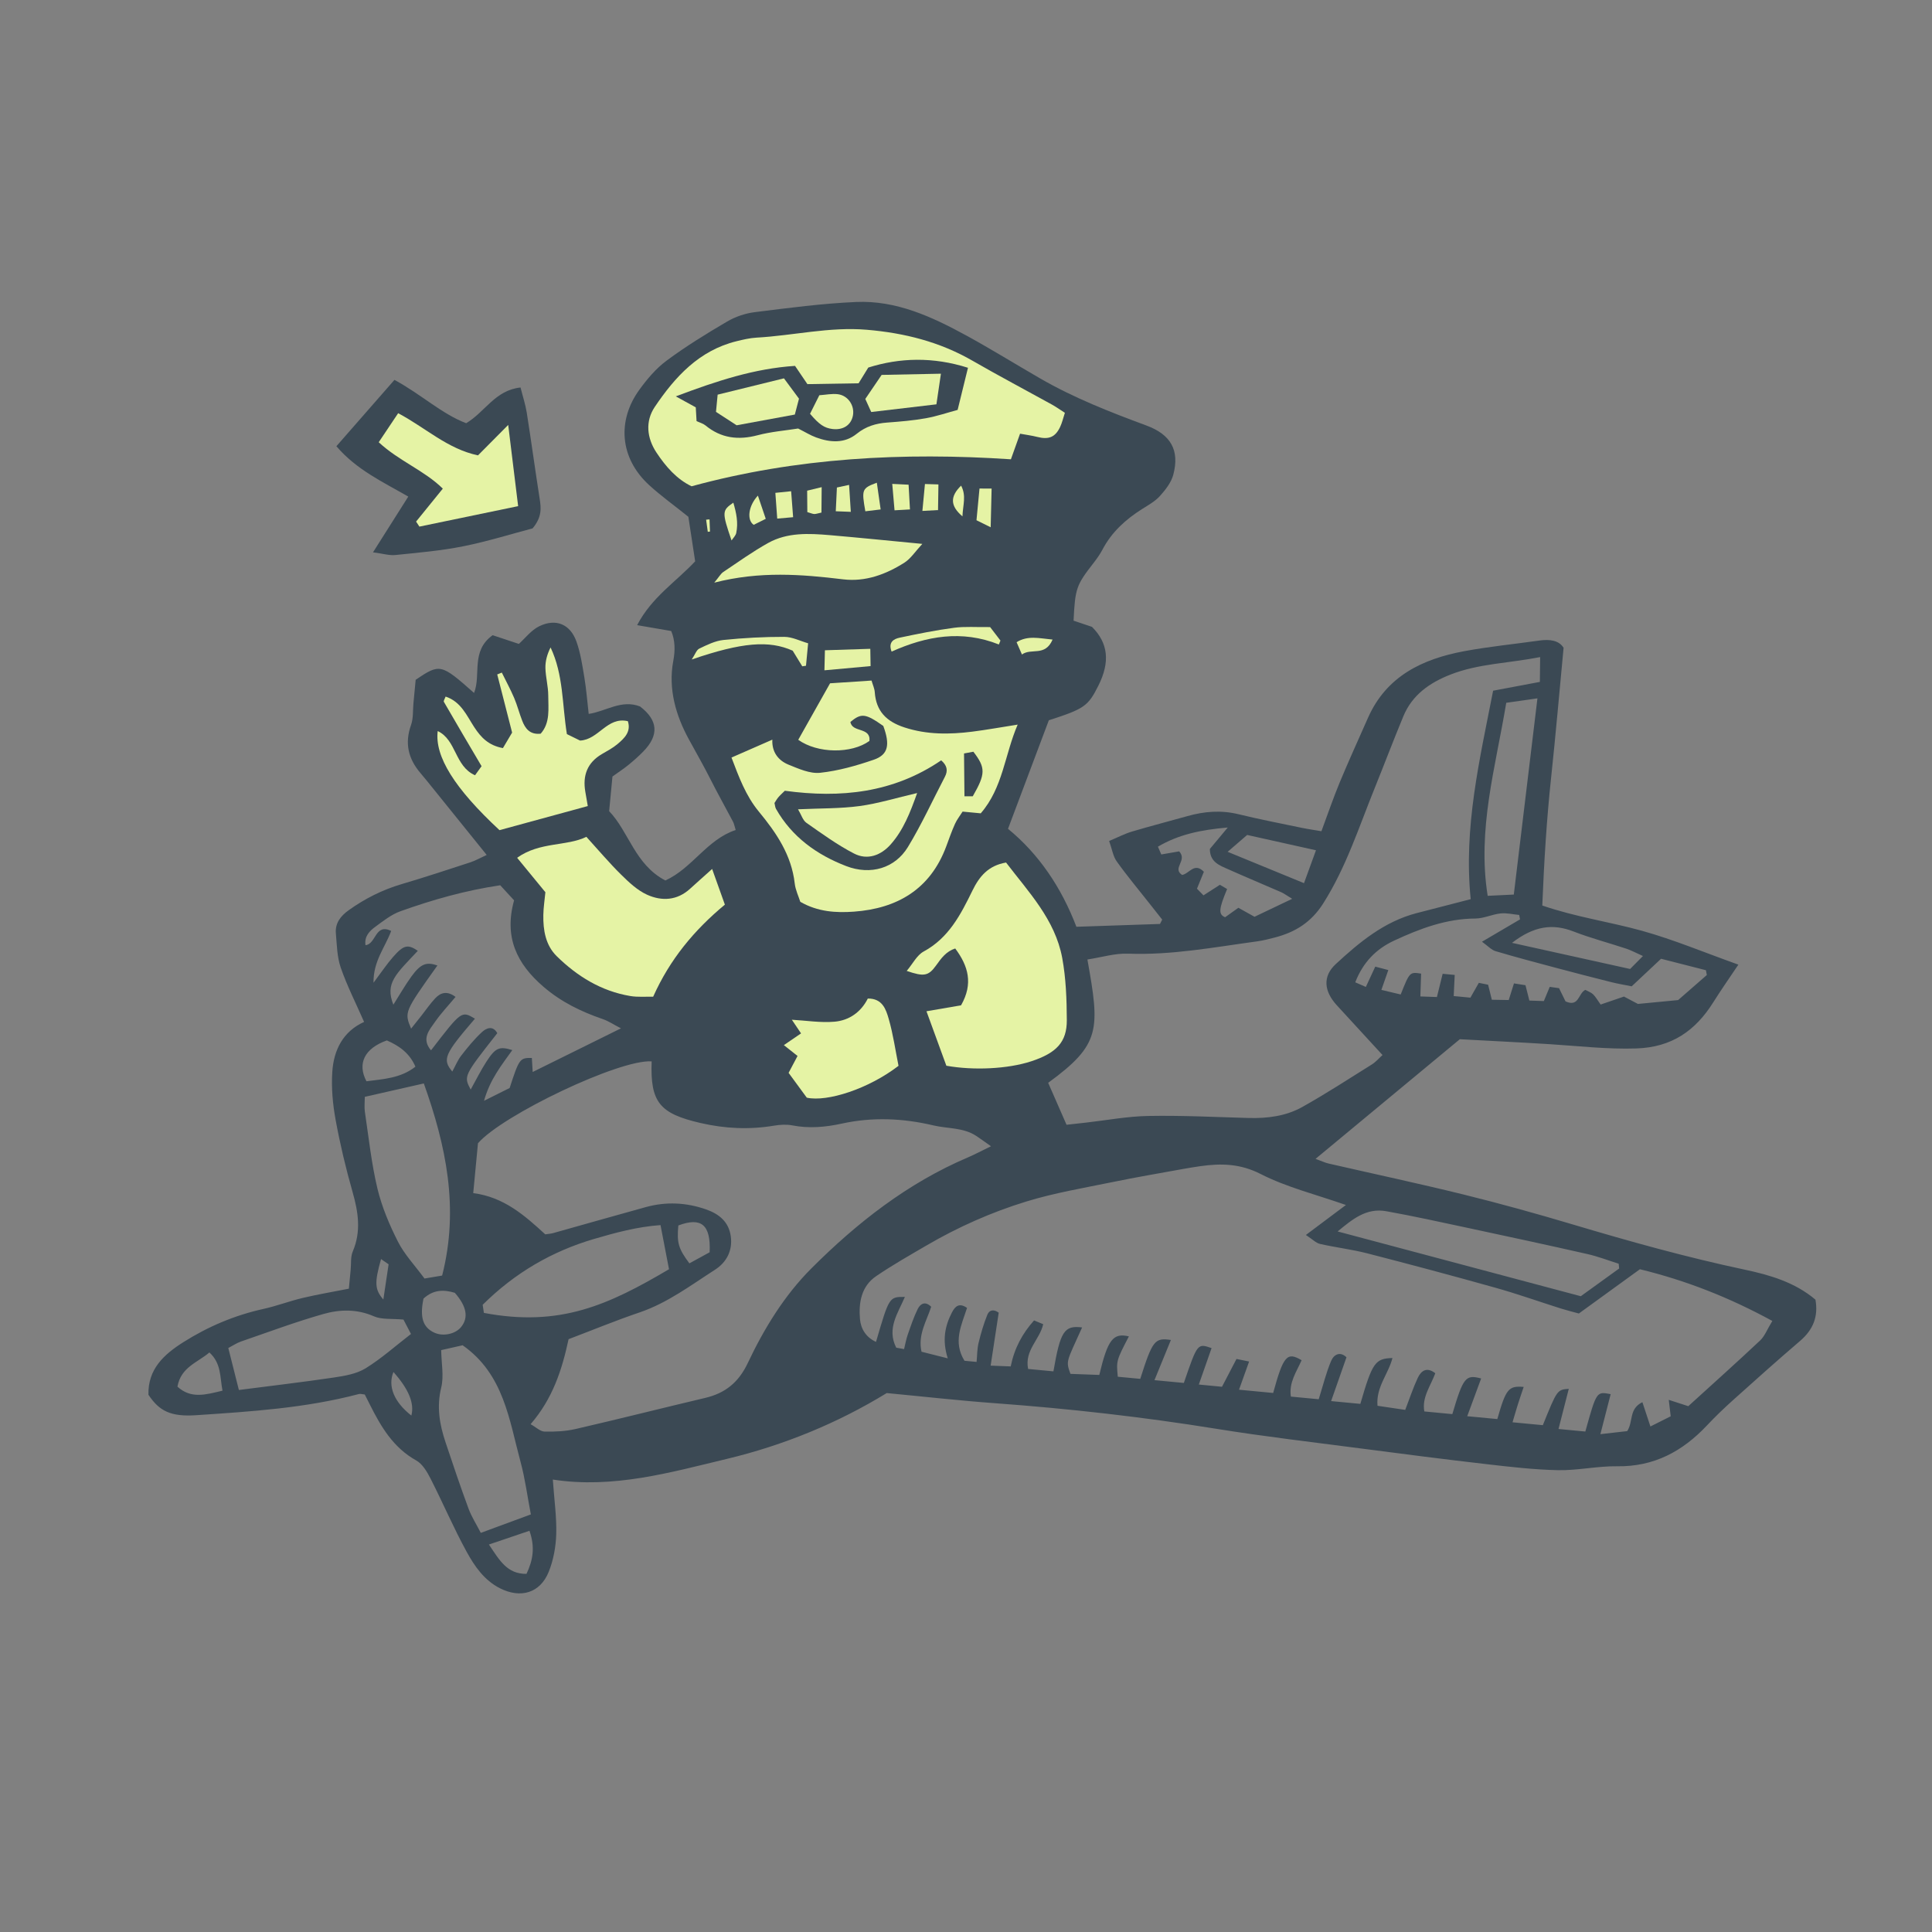 <svg version="1.1" id="svg" xmlns="http://www.w3.org/2000/svg" xmlns:xlink="http://www.w3.org/1999/xlink" x="0px" y="0px"
	 width="200px" height="200px" viewBox="0 0 200 200" enable-background="new 0 0 200 200" xml:space="preserve">
<rect x="0" y="0" width="200" height="200" fill="#808080" stroke="none"/>
<path class="stroke" fill="#3b4954"  fill-rule="evenodd" clip-rule="evenodd" d="M37.691,105.788c-0.867-1.976-1.771-3.751-2.416-5.615
	c-0.384-1.108-0.4-2.354-0.505-3.545c-0.093-1.061,0.491-1.806,1.323-2.4c1.679-1.202,3.487-2.114,5.477-2.702
	c2.39-0.705,4.76-1.487,7.129-2.261c0.523-0.172,1.013-0.456,1.684-0.762c-1.92-2.382-3.714-4.606-5.511-6.83
	c-0.442-0.548-0.88-1.1-1.337-1.634c-1.268-1.482-1.664-3.095-0.983-4.992c0.246-0.693,0.176-1.501,0.248-2.257
	c0.086-0.869,0.166-1.738,0.23-2.421c2.513-1.696,2.618-1.671,6.044,1.365c0.754-1.893-0.373-4.329,1.923-5.979
	c0.849,0.283,1.821,0.605,2.714,0.902c0.639-0.57,1.271-1.421,2.119-1.833c1.728-0.834,3.205-0.205,3.844,1.594
	c0.424,1.189,0.611,2.471,0.821,3.727c0.198,1.19,0.289,2.399,0.446,3.758c1.795-0.259,3.367-1.519,5.314-0.772
	c1.855,1.415,2.008,2.963,0.326,4.675c-0.486,0.496-1.01,0.959-1.551,1.398c-0.494,0.401-1.031,0.749-1.629,1.179
	c-0.106,1.104-0.215,2.237-0.343,3.587c2.044,2.129,2.67,5.537,5.819,7.176c2.798-1.273,4.307-4.245,7.281-5.223
	c-0.125-0.398-0.164-0.646-0.273-0.854c-0.771-1.467-1.588-2.911-2.333-4.39c-0.708-1.406-1.493-2.775-2.241-4.143
	c-1.333-2.438-2.162-5.21-1.613-8.12c0.206-1.092,0.195-2.126-0.215-3.094c-1.162-0.2-2.196-0.378-3.527-0.607
	c1.518-2.905,4.006-4.47,6.007-6.607c-0.239-1.579-0.489-3.207-0.703-4.61c-1.469-1.179-2.819-2.15-4.041-3.263
	c-3.118-2.845-3.303-6.73-1.061-9.849c0.812-1.126,1.747-2.239,2.852-3.056c1.993-1.479,4.122-2.791,6.267-4.047
	c0.855-0.503,1.884-0.85,2.871-0.971c3.479-0.434,6.966-0.897,10.465-1.051c4.16-0.186,7.858,1.526,11.417,3.469
	c2.577,1.409,5.077,2.96,7.623,4.431c3.498,2.023,7.241,3.489,11.021,4.887c2.537,0.938,3.452,2.567,2.787,5.088
	c-0.213,0.806-0.805,1.565-1.381,2.205c-0.5,0.557-1.206,0.944-1.854,1.355c-1.703,1.076-3.15,2.389-4.101,4.202
	c-0.267,0.506-0.608,0.981-0.962,1.433c-1.737,2.235-1.868,2.587-2.027,5.919c0.612,0.206,1.258,0.424,1.905,0.642
	c1.683,1.676,1.894,3.635,0.658,6.095c-1.065,2.122-1.459,2.393-5.124,3.574c-1.396,3.717-2.762,7.349-4.226,11.237
	c3.168,2.594,5.52,6.047,7.079,10.141c2.961-0.101,5.807-0.196,8.654-0.292c0.076-0.15,0.151-0.3,0.228-0.45
	c-0.436-0.553-0.874-1.105-1.308-1.658c-1.143-1.451-2.33-2.867-3.4-4.368c-0.385-0.54-0.485-1.279-0.784-2.113
	c0.881-0.369,1.606-0.75,2.376-0.979c1.896-0.566,3.818-1.056,5.724-1.595c1.751-0.494,3.491-0.635,5.294-0.195
	c2.176,0.53,4.375,0.955,6.568,1.412c0.619,0.129,1.246,0.216,2.013,0.347c0.648-1.745,1.219-3.426,1.897-5.06
	c0.93-2.24,1.94-4.448,2.918-6.667c1.912-4.329,5.636-6.103,9.959-6.909c2.569-0.48,5.181-0.732,7.771-1.101
	c1.08-0.155,2.037-0.032,2.523,0.748c-0.439,4.625-0.816,9.006-1.284,13.378c-0.469,4.381-0.737,8.771-0.92,13.301
	c3.484,1.201,6.97,1.684,10.328,2.619c3.28,0.913,6.446,2.244,9.97,3.502c-0.93,1.39-1.796,2.622-2.597,3.897
	c-1.854,2.952-4.302,4.663-7.976,4.779c-3.018,0.097-5.971-0.254-8.952-0.442c-3.118-0.195-6.24-0.346-9.31-0.513
	c-5.018,4.158-9.857,8.172-14.937,12.385c0.667,0.242,0.995,0.403,1.341,0.482c4.672,1.072,9.365,2.071,14.021,3.219
	c3.777,0.933,7.533,1.975,11.263,3.088c5.88,1.756,11.782,3.402,17.789,4.677c2.63,0.559,5.2,1.305,7.336,3.109
	c0.313,1.757-0.245,3.117-1.581,4.264c-2.331,1.995-4.62,4.04-6.901,6.091c-0.95,0.852-1.876,1.736-2.75,2.667
	c-2.526,2.683-5.483,4.282-9.292,4.226c-2.035-0.031-4.078,0.443-6.114,0.404c-2.487-0.049-4.976-0.343-7.454-0.628
	c-4.256-0.489-8.507-1.036-12.758-1.593c-5.072-0.663-10.158-1.252-15.209-2.068c-7.582-1.223-15.197-2.08-22.852-2.641
	c-3.7-0.269-7.389-0.688-11.23-1.052c-5.044,3.093-10.656,5.403-16.553,6.816c-5.867,1.405-11.744,3.103-18.012,2.138
	c0.148,2.125,0.404,3.892,0.354,5.652c-0.041,1.309-0.289,2.682-0.777,3.894c-0.887,2.21-2.916,2.795-5.066,1.699
	c-1.621-0.829-2.615-2.277-3.435-3.774c-1.349-2.46-2.452-5.056-3.729-7.56c-0.361-0.708-0.837-1.525-1.484-1.887
	c-2.389-1.329-3.658-3.502-4.813-5.807c-0.169-0.338-0.341-0.673-0.517-1.021c-0.244-0.023-0.443-0.094-0.609-0.051
	c-5.52,1.459-11.185,1.814-16.84,2.192c-2.635,0.176-3.819-0.42-4.946-2.118c-0.064-2.665,1.618-4.182,3.631-5.452
	c2.563-1.616,5.312-2.779,8.284-3.434c1.368-0.302,2.689-0.811,4.053-1.133c1.536-0.365,3.098-0.628,4.78-0.96
	c0.056-0.586,0.118-1.274,0.186-1.959c0.062-0.637-0.02-1.334,0.219-1.896c0.882-2.074,0.572-4.072-0.02-6.151
	c-0.7-2.456-1.296-4.954-1.756-7.469c-0.298-1.621-0.452-3.314-0.345-4.954C34.541,108.71,35.505,106.777,37.691,105.788z
	 M112.018,137.416c-1.62,3.611-1.703,3.427-1.205,4.807c0.955,0.036,1.994,0.074,2.986,0.11c0.879-3.683,1.432-4.373,3.063-3.991
	c-1.304,2.512-1.304,2.512-1.149,4.177c0.771,0.073,1.561,0.146,2.326,0.22c1.264-3.968,1.501-4.277,3.171-4.025
	c-0.548,1.337-1.087,2.657-1.7,4.159c1.199,0.115,2.125,0.203,3.041,0.289c1.413-4.115,1.413-4.115,2.871-3.605
	c-0.43,1.226-0.858,2.45-1.321,3.771c0.996,0.095,1.724,0.165,2.4,0.229c0.529-1.017,0.995-1.911,1.5-2.878
	c0.505,0.102,0.899,0.183,1.306,0.266c-0.355,0.997-0.669,1.867-1.044,2.918c1.356,0.129,2.456,0.232,3.534,0.336
	c1.056-3.846,1.438-4.293,2.945-3.387c-0.514,1.174-1.332,2.296-1.111,3.763c1.1,0.104,2.13,0.202,2.882,0.274
	c0.46-1.462,0.771-2.76,1.286-3.97c0.29-0.683,0.946-1.005,1.588-0.372c-0.533,1.52-1.028,2.931-1.59,4.533
	c1.228,0.118,2.138,0.203,3.025,0.288c1.241-4.269,1.537-4.7,3.324-4.745c-0.417,1.648-1.719,3.007-1.547,4.942
	c0.963,0.144,1.887,0.28,2.869,0.426c0.459-1.194,0.816-2.279,1.296-3.307c0.356-0.761,0.942-1.172,1.818-0.485
	c-0.491,1.324-1.403,2.491-1.136,3.953c1.047,0.102,1.984,0.189,2.898,0.276c1.132-3.81,1.374-4.119,2.983-3.689
	c-0.452,1.227-0.904,2.45-1.44,3.906c1.227,0.117,2.183,0.208,3.115,0.296c0.887-3.114,1.159-3.467,2.729-3.327
	c-0.209,0.622-0.409,1.201-0.594,1.784c-0.185,0.586-0.353,1.176-0.561,1.876c1.19,0.114,2.181,0.209,3.137,0.299
	c1.483-3.67,1.483-3.67,2.687-3.762c-0.348,1.358-0.682,2.659-1.064,4.157c1.131,0.107,1.969,0.188,2.777,0.264
	c1.172-4.222,1.169-4.137,2.623-3.871c-0.333,1.297-0.665,2.587-1.064,4.142c1.202-0.137,2.059-0.233,2.776-0.315
	c0.652-1.007,0.147-2.295,1.572-2.996c0.272,0.824,0.521,1.577,0.83,2.516c0.744-0.373,1.451-0.729,2.101-1.055
	c-0.071-0.6-0.119-1.008-0.201-1.702c0.786,0.255,1.336,0.433,2.022,0.655c2.448-2.229,4.974-4.486,7.44-6.806
	c0.469-0.441,0.714-1.124,1.26-2.017c-4.479-2.444-8.938-4.189-13.709-5.353c-2.139,1.551-4.201,3.046-6.32,4.583
	c-0.646-0.179-1.26-0.328-1.859-0.516c-2.252-0.713-4.48-1.507-6.75-2.144c-4.424-1.241-8.86-2.427-13.309-3.571
	c-1.604-0.411-3.264-0.604-4.881-0.973c-0.418-0.096-0.771-0.477-1.459-0.926c1.563-1.171,2.839-2.125,4.143-3.103
	c-3.104-1.091-6.125-1.83-8.82-3.205c-2.122-1.086-4.106-1.12-6.27-0.811c-0.57,0.083-1.139,0.172-1.707,0.276
	c-2.449,0.447-4.907,0.86-7.345,1.364c-2.998,0.616-6.036,1.122-8.952,2.018c-3.599,1.106-7.055,2.638-10.321,4.546
	c-1.757,1.026-3.532,2.034-5.214,3.178c-1.541,1.049-1.821,2.746-1.675,4.446c0.087,0.984,0.603,1.88,1.661,2.358
	c1.363-4.667,1.363-4.667,2.988-4.654c-0.712,1.679-1.9,3.271-0.897,5.254c0.218,0.039,0.458,0.083,0.813,0.147
	c0.129-0.52,0.213-1.014,0.375-1.479c0.316-0.903,0.617-1.819,1.037-2.671c0.279-0.562,0.785-0.843,1.396-0.231
	c-0.484,1.496-1.398,2.897-1.001,4.653c0.848,0.216,1.668,0.422,2.717,0.687c-0.603-1.898-0.288-3.37,0.445-4.779
	c0.337-0.644,0.767-0.993,1.548-0.443c-0.566,1.775-1.482,3.513-0.262,5.472c0.313,0.03,0.718,0.068,1.252,0.119
	c0.068-0.72,0.056-1.36,0.203-1.958c0.239-0.984,0.523-1.968,0.902-2.904c0.242-0.601,0.745-0.566,1.185-0.235
	c-0.276,1.822-0.541,3.554-0.835,5.482c0.897,0.034,1.489,0.058,2.076,0.08c0.396-1.923,1.21-3.403,2.419-4.761
	c0.339,0.14,0.61,0.252,0.946,0.391c-0.359,1.608-1.953,2.697-1.562,4.634c0.857,0.082,1.746,0.166,2.62,0.248
	C109.764,137.813,110.17,137.179,112.018,137.416z M54.928,147.432c0.565,0.314,0.999,0.755,1.444,0.766
	c1.071,0.024,2.18-0.029,3.224-0.27c4.479-1.031,8.938-2.16,13.414-3.219c2.067-0.486,3.455-1.611,4.391-3.59
	c1.699-3.593,3.791-7.017,6.604-9.827c4.723-4.72,9.952-8.817,16.173-11.469c0.724-0.31,1.419-0.684,2.409-1.163
	c-0.731-0.514-1.125-0.807-1.534-1.074c-1.345-0.881-2.945-0.734-4.423-1.083c-3.151-0.744-6.308-0.884-9.484-0.189
	c-1.693,0.371-3.389,0.523-5.119,0.187c-0.609-0.118-1.278-0.077-1.897,0.027c-2.556,0.429-5.065,0.312-7.596-0.27
	c-4.254-0.978-5.232-2.152-5.075-6.384c-3.308-0.24-15.421,5.538-17.98,8.475c-0.173,1.819-0.328,3.44-0.491,5.163
	c3.183,0.406,5.341,2.328,7.456,4.268c0.318-0.048,0.573-0.062,0.816-0.129c3.198-0.896,6.394-1.81,9.594-2.692
	c2.094-0.578,4.177-0.479,6.224,0.233c1.345,0.469,2.365,1.278,2.572,2.791c0.205,1.494-0.452,2.701-1.631,3.458
	c-2.518,1.615-4.92,3.438-7.812,4.421c-2.471,0.838-4.888,1.837-7.348,2.77C58.176,141.81,57.225,144.771,54.928,147.432z
	 M112.568,99.327c1.297,7.259,1.396,8.785-4.062,12.766c0.62,1.414,1.247,2.853,1.901,4.342c0.733-0.08,1.365-0.148,1.995-0.22
	c2.159-0.244,4.314-0.654,6.476-0.691c3.45-0.063,6.905,0.111,10.357,0.209c1.954,0.056,3.877-0.187,5.577-1.137
	c2.453-1.375,4.814-2.909,7.197-4.401c0.416-0.258,0.745-0.651,1.109-0.979c-1.639-1.781-3.193-3.468-4.74-5.16
	c-1.313-1.438-1.485-2.974-0.104-4.251c2.44-2.258,5.014-4.4,8.354-5.273c1.84-0.483,3.683-0.952,5.619-1.451
	c-0.755-7.409,0.925-14.428,2.32-21.579c1.706-0.321,3.243-0.61,4.839-0.912c0.012-0.881,0.02-1.605,0.03-2.569
	c-3.286,0.645-6.376,0.672-9.272,1.806c-2.154,0.841-3.97,2.1-4.889,4.32c-1.027,2.478-1.977,4.986-2.982,7.474
	c-1.628,4.022-2.945,8.164-5.308,11.892c-1.246,1.967-2.89,2.978-4.989,3.531c-0.618,0.163-1.243,0.322-1.875,0.408
	c-4.431,0.602-8.83,1.442-13.343,1.271C115.425,98.671,114.051,99.1,112.568,99.327z M64.283,106.454
	c-0.785-0.406-1.303-0.758-1.871-0.953c-2.247-0.771-4.318-1.773-6.158-3.358c-2.769-2.382-4.092-5.143-3.036-8.939
	c-0.444-0.485-0.946-1.032-1.434-1.562c-3.642,0.54-7.018,1.506-10.327,2.688c-0.94,0.336-1.778,1.005-2.602,1.607
	c-0.607,0.443-1.155,1.002-1.019,1.91c1.114-0.121,0.976-2.294,2.659-1.48c-0.621,1.702-1.858,3.104-1.829,5.365
	c0.819-1.092,1.369-1.919,2.019-2.661c1.101-1.264,1.542-1.343,2.566-0.643c-2.245,2.403-3.424,3.33-2.531,5.579
	c0.64-1.009,1.203-2.003,1.87-2.923c0.964-1.323,1.554-1.532,2.692-1.139c-3.436,4.824-3.436,4.824-2.725,6.541
	c0.409-0.514,0.746-0.937,1.079-1.359c0.474-0.604,0.908-1.242,1.432-1.798c0.573-0.607,1.251-0.765,2.089-0.128
	c-0.748,0.898-1.487,1.672-2.091,2.539c-0.604,0.869-1.485,1.779-0.447,2.99c3.157-4.103,3.157-4.103,4.546-3.276
	c-3.164,3.683-3.4,4.206-2.343,5.473c0.317-0.581,0.552-1.172,0.927-1.655c0.661-0.852,1.351-1.701,2.142-2.429
	c0.438-0.405,1.12-0.728,1.59,0.11c-3.491,4.441-3.491,4.441-2.757,5.84c0.575-1.032,1.046-1.985,1.618-2.873
	c0.954-1.476,1.347-1.625,2.692-1.215c-1.085,1.533-2.293,2.992-2.929,5.25c1.171-0.585,1.992-0.995,2.653-1.325
	c0.992-3.047,1.057-3.13,2.299-3.109c0.027,0.46,0.053,0.919,0.086,1.452C58.191,109.468,61.085,108.036,64.283,106.454z
	 M176.69,100.934c-0.03-0.165-0.061-0.332-0.093-0.498c-1.635-0.418-3.27-0.834-4.645-1.185c-1.157,1.086-2.076,1.947-3.041,2.853
	c-0.756-0.154-1.439-0.264-2.111-0.433c-1.912-0.48-3.822-0.973-5.727-1.481c-2.093-0.557-4.187-1.111-6.262-1.729
	c-0.423-0.126-0.769-0.523-1.396-0.973c1.494-0.88,2.713-1.597,3.936-2.313c-0.029-0.152-0.057-0.307-0.084-0.458
	c-0.645-0.062-1.299-0.228-1.929-0.158c-0.879,0.094-1.738,0.522-2.605,0.527c-3.02,0.017-5.745,1.045-8.411,2.285
	c-1.854,0.861-3.218,2.232-4.026,4.318c0.405,0.177,0.752,0.326,1.096,0.478c0.354-0.761,0.642-1.382,0.975-2.101
	c0.49,0.13,0.871,0.229,1.351,0.354c-0.25,0.714-0.449,1.287-0.718,2.053c0.778,0.185,1.405,0.334,1.999,0.476
	c0.933-2.339,0.933-2.339,2.113-2.16c-0.023,0.726-0.048,1.463-0.077,2.362c0.657,0.023,1.185,0.044,1.714,0.062
	c0.219-0.887,0.396-1.611,0.593-2.406c0.459,0.043,0.805,0.077,1.249,0.118c-0.037,0.749-0.068,1.422-0.105,2.187
	c0.607,0.059,1.151,0.11,1.729,0.165c0.305-0.535,0.58-1.019,0.873-1.534c0.362,0.074,0.662,0.136,0.96,0.196
	c0.134,0.541,0.252,1.015,0.386,1.554c0.638,0.012,1.198,0.021,1.748,0.031c0.193-0.616,0.357-1.141,0.542-1.722
	c0.445,0.069,0.805,0.127,1.193,0.188c0.137,0.547,0.26,1.026,0.401,1.588c0.54,0.02,1.031,0.035,1.5,0.052
	c0.223-0.538,0.409-0.988,0.609-1.471c0.389,0.056,0.692,0.099,0.964,0.137c0.276,0.563,0.517,1.054,0.671,1.368
	c1.409,0.63,1.312-0.838,2.047-1.193c0.287,0.158,0.597,0.258,0.807,0.461c0.261,0.25,0.441,0.584,0.779,1.058
	c0.779-0.267,1.513-0.518,2.418-0.826c0.398,0.211,0.945,0.5,1.443,0.763c1.286-0.124,2.52-0.242,4.162-0.399
	C174.503,102.84,175.597,101.887,176.69,100.934z M45.77,132.046c1.789-7.001,0.387-13.484-1.896-19.888
	c-2.192,0.497-4.102,0.931-6.108,1.386c-0.002,0.558-0.067,1.064,0.006,1.552c0.396,2.649,0.677,5.332,1.297,7.932
	c0.456,1.902,1.24,3.762,2.129,5.514c0.669,1.318,1.735,2.438,2.746,3.81C44.342,132.284,45.022,132.171,45.77,132.046z
	 M54.954,156.771c-0.368-1.909-0.593-3.685-1.056-5.394c-1.19-4.393-1.737-9.123-6.008-12.115c-0.663,0.15-1.452,0.33-2.218,0.502
	c0.021,1.37,0.294,2.695,0.002,3.881c-0.487,1.982-0.171,3.803,0.44,5.637c0.768,2.305,1.543,4.604,2.385,6.88
	c0.318,0.864,0.83,1.655,1.273,2.521C51.551,158.026,53.103,157.453,54.954,156.771z M68.377,126.822
	c-2.389,0.169-4.667,0.784-6.894,1.438c-4.327,1.272-8.173,3.49-11.517,6.812c0.024,0.156,0.078,0.514,0.126,0.839
	c7.876,1.492,12.886-0.817,19.163-4.52C68.979,129.952,68.694,128.471,68.377,126.822z M167.615,131.315
	c-0.016-0.164-0.031-0.329-0.049-0.496c-1.077-0.337-2.141-0.752-3.243-1.001c-4.113-0.932-8.239-1.821-12.368-2.704
	c-2.811-0.601-5.619-1.22-8.449-1.729c-2.086-0.375-3.523,0.854-5.035,2.094c8.406,2.239,16.59,4.418,25.172,6.705
	C164.752,133.386,166.184,132.351,167.615,131.315z M24.729,143.891c3.312-0.428,6.592-0.81,9.854-1.294
	c1.117-0.167,2.33-0.376,3.262-0.948c1.64-1.013,3.097-2.32,4.699-3.556c-0.291-0.56-0.607-1.164-0.777-1.49
	c-1.209-0.116-2.243,0.019-3.063-0.341c-1.762-0.769-3.534-0.72-5.244-0.232c-2.872,0.817-5.679,1.865-8.506,2.84
	c-0.452,0.156-0.864,0.438-1.321,0.676C23.99,140.955,24.312,142.237,24.729,143.891z M156.708,92.605
	c0.815-6.767,1.614-13.385,2.447-20.311c-1.177,0.167-2.134,0.303-3.229,0.459c-1.106,6.687-3.02,13.085-1.922,19.982
	C154.997,92.69,155.791,92.65,156.708,92.605z M127.031,92.032c-0.875,2.097-0.912,2.625-0.207,2.921
	c0.429-0.307,0.875-0.626,1.372-0.98c0.532,0.298,1.011,0.564,1.671,0.932c1.133-0.54,2.359-1.124,3.901-1.86
	c-0.629-0.381-0.868-0.566-1.137-0.684c-1.811-0.79-3.635-1.55-5.44-2.354c-0.914-0.408-1.952-0.748-1.945-2.124
	c0.533-0.639,1.079-1.294,1.852-2.22c-2.758,0.24-5.062,0.709-7.23,1.985c0.166,0.384,0.262,0.602,0.348,0.806
	c0.73-0.127,1.399-0.241,1.85-0.321c0.895,0.959-0.768,1.734,0.305,2.442c0.746-0.123,1.261-1.346,2.254-0.329
	c-0.221,0.539-0.451,1.106-0.715,1.752c0.211,0.215,0.413,0.425,0.672,0.69c0.592-0.381,1.115-0.715,1.703-1.094
	C126.539,91.743,126.791,91.893,127.031,92.032z M156.523,97.604c4.269,0.945,8.154,1.804,12.226,2.704
	c0.343-0.346,0.769-0.775,1.328-1.341c-0.715-0.318-1.205-0.588-1.728-0.762c-1.812-0.602-3.67-1.084-5.447-1.774
	C160.736,95.587,158.803,95.847,156.523,97.604z M134.99,91.424c0.447-1.227,0.803-2.2,1.24-3.404
	c-2.462-0.548-4.685-1.043-7.124-1.586c-0.551,0.475-1.171,1.01-2.021,1.745C129.904,89.335,132.35,90.342,134.99,91.424z
	 M43.84,134.431c-0.402,1.945-0.062,2.972,1.109,3.521c0.9,0.425,2.184,0.159,2.781-0.574c0.793-0.975,0.588-2.137-0.646-3.546
	C45.959,133.488,44.867,133.484,43.84,134.431z M40.045,107.704c-2.318,0.824-3.079,2.4-2.11,4.228
	c1.747-0.229,3.546-0.309,5.068-1.51C42.424,109.059,41.377,108.283,40.045,107.704z M23.032,143.962
	c-0.275-1.455-0.116-2.818-1.354-3.956c-1.244,1.057-2.953,1.523-3.308,3.541C19.785,144.833,21.287,144.377,23.032,143.962z
	 M50.612,159.888c1.11,1.644,1.877,3.057,3.89,3.038c0.669-1.411,0.908-2.757,0.307-4.46
	C53.433,158.933,52.153,159.365,50.612,159.888z M73.462,129.635c0.133-2.88-0.884-3.66-3.24-2.775
	c-0.167,1.784,0.004,2.402,1.144,3.922C72.048,130.409,72.746,130.025,73.462,129.635z M42.584,146.539
	c0.332-1.266-0.272-2.731-1.854-4.51C40.12,143.496,40.796,145.139,42.584,146.539z M39.445,130.337
	c-0.685,2.444-0.663,3.146,0.238,4.188c0.199-1.329,0.371-2.479,0.546-3.645C39.973,130.702,39.77,130.562,39.445,130.337z"/>
<path class="stroke" fill="#3b4954"  fill-rule="evenodd" clip-rule="evenodd" d="M40.834,39.325c2.819,1.53,4.875,3.513,7.424,4.485
	c1.961-1.16,2.987-3.416,5.627-3.696c0.234,0.928,0.51,1.757,0.645,2.605c0.467,2.962,0.869,5.936,1.334,8.898
	c0.154,0.979,0.252,1.907-0.73,3.08c-2.154,0.566-4.646,1.347-7.191,1.857c-2.307,0.461-4.667,0.661-7.012,0.901
	c-0.623,0.066-1.275-0.142-2.318-0.278c1.326-2.098,2.43-3.842,3.652-5.771c-2.633-1.517-5.363-2.774-7.442-5.213
	C36.871,43.854,38.855,41.586,40.834,39.325z"/>
<path fill-rule="evenodd" clip-rule="evenodd" fill="#e5f3a5" class="fill" d="M110.236,42.734c-0.178,0.538-0.285,1.035-0.5,1.481
	c-0.504,1.056-1.183,1.312-2.355,1.016c-0.574-0.146-1.163-0.221-1.785-0.335c-0.354,0.987-0.631,1.759-0.947,2.65
	c-11.141-0.738-22.17-0.176-33.058,2.793c-1.548-0.74-2.676-2.047-3.633-3.488c-1.003-1.509-1.174-3.24-0.179-4.723
	c2.096-3.114,4.591-5.85,8.461-6.803c0.678-0.167,1.371-0.331,2.062-0.372c3.814-0.212,7.561-1.145,11.435-0.816
	c3.892,0.332,7.544,1.248,10.94,3.207c2.713,1.563,5.483,3.025,8.222,4.539C109.338,42.127,109.748,42.422,110.236,42.734z
	 M82.302,37.876c-4.194,0.273-8.062,1.542-12.345,3.156c0.958,0.525,1.48,0.812,2.068,1.135c0.026,0.439,0.054,0.927,0.083,1.425
	c0.36,0.17,0.688,0.254,0.923,0.449c1.616,1.328,3.391,1.542,5.389,1.017c1.41-0.373,2.886-0.488,4.202-0.698
	c0.73,0.366,1.278,0.712,1.874,0.928c1.444,0.526,2.928,0.639,4.188-0.38c0.955-0.771,1.98-1.077,3.156-1.164
	c1.338-0.101,2.68-0.21,3.999-0.446c1.157-0.209,2.283-0.594,3.294-0.865c0.393-1.598,0.711-2.894,1.071-4.361
	c-3.595-1.141-7.039-1.056-10.32-0.022c-0.505,0.822-0.866,1.407-1.003,1.628c-1.969,0.032-3.578,0.058-5.3,0.086
	C83.239,39.256,82.85,38.686,82.302,37.876z"/>
<path fill-rule="evenodd" clip-rule="evenodd" fill="#e5f3a5" class="fill" d="M75.724,78.422c1.504-0.659,2.778-1.217,4.229-1.853
	c-0.064,1.27,0.604,2.152,1.675,2.589c1.045,0.422,2.219,0.954,3.272,0.841c1.884-0.202,3.759-0.734,5.56-1.355
	c1.5-0.519,1.693-1.553,0.978-3.495c-1.85-1.299-2.267-1.35-3.404-0.414c0.175,1.138,2.121,0.5,1.97,1.967
	c-1.857,1.342-5.364,1.314-7.37-0.118c1.039-1.845,2.085-3.702,3.294-5.849c1.214-0.08,2.721-0.181,4.293-0.283
	c0.142,0.486,0.31,0.834,0.333,1.193c0.138,1.981,1.204,3.049,3.079,3.66c2.33,0.76,4.655,0.732,7.015,0.437
	c1.492-0.188,2.974-0.459,4.701-0.73c-1.344,3.101-1.521,6.54-3.824,9.184c-0.645-0.062-1.197-0.113-1.879-0.179
	c-0.274,0.438-0.59,0.831-0.788,1.276c-0.341,0.756-0.614,1.544-0.903,2.323c-1.647,4.435-5.069,6.436-9.566,6.759
	c-1.829,0.13-3.719,0.03-5.542-1.019c-0.184-0.58-0.502-1.23-0.578-1.908c-0.334-2.94-1.905-5.238-3.713-7.43
	C77.192,82.367,76.485,80.419,75.724,78.422z M80.173,83.126c0.062,0.247,0.067,0.448,0.157,0.605
	c1.652,2.914,4.234,4.758,7.266,5.925c2.541,0.979,5.055,0.218,6.388-1.969c1.42-2.334,2.559-4.839,3.827-7.265
	c0.348-0.663,0.224-1.186-0.379-1.712c-4.947,3.371-10.405,3.94-16.186,3.148c-0.224,0.223-0.465,0.433-0.67,0.673
	C80.416,82.718,80.296,82.94,80.173,83.126z M100.698,82.434c1.335-2.319,1.349-2.947,0.065-4.616
	c-0.349,0.062-0.75,0.138-0.967,0.18c0.016,1.562,0.029,2.96,0.044,4.434C100.132,82.433,100.436,82.434,100.698,82.434z"/>
<path fill-rule="evenodd" clip-rule="evenodd" fill="#e5f3a5" class="fill" d="M97.967,110.324c-0.723-1.977-1.368-3.75-2.059-5.638
	c1.236-0.212,2.464-0.424,3.58-0.616c1.277-2.236,0.752-4.067-0.604-5.885c-0.939,0.307-1.439,1-1.965,1.737
	c-0.806,1.129-1.27,1.198-3.057,0.587c0.625-0.738,1.053-1.628,1.754-2.008c2.607-1.409,3.844-3.842,5.055-6.317
	c0.704-1.442,1.629-2.58,3.476-2.895c2.32,3.048,5.075,5.896,5.813,9.874c0.389,2.107,0.467,4.296,0.477,6.445
	c0.009,2.276-1.084,3.404-3.689,4.259C104.341,110.657,100.797,110.831,97.967,110.324z"/>
<path fill-rule="evenodd" clip-rule="evenodd" fill="#e5f3a5" class="fill" d="M73.719,89.955c0.511,1.428,0.91,2.546,1.32,3.692
	c-3.186,2.647-5.696,5.668-7.424,9.534c-0.77-0.02-1.594,0.059-2.38-0.075c-2.996-0.504-5.481-2.038-7.608-4.126
	c-1.152-1.133-1.41-2.696-1.381-4.269c0.012-0.764,0.135-1.525,0.212-2.349c-0.957-1.165-1.914-2.329-2.925-3.564
	c2.352-1.681,5.115-1.164,7.168-2.17c1.269,1.394,2.374,2.71,3.592,3.909c0.807,0.796,1.684,1.626,2.691,2.083
	c1.527,0.691,3.121,0.611,4.468-0.63C72.106,91.392,72.773,90.805,73.719,89.955z"/>
<path fill-rule="evenodd" clip-rule="evenodd" fill="#e5f3a5" class="fill" d="M46.129,72.109c1.603,0.533,2.185,1.977,2.965,3.167
	c0.701,1.073,1.482,1.891,2.968,2.167c0.298-0.502,0.607-1.025,0.952-1.606c-0.516-2.019-1.027-4.019-1.541-6.02
	c0.158-0.064,0.316-0.128,0.475-0.19c0.43,0.874,0.896,1.732,1.278,2.626c0.323,0.763,0.528,1.576,0.83,2.351
	c0.315,0.816,0.795,1.467,1.914,1.348c1.007-1.137,0.785-2.586,0.784-3.952c-0.002-0.953-0.271-1.902-0.293-2.855
	c-0.014-0.707,0.178-1.417,0.533-2.122c1.343,2.833,1.192,5.892,1.69,8.97c0.419,0.206,0.922,0.453,1.362,0.67
	c1.935-0.088,2.79-2.504,4.95-2.007c0.353,1.096-0.355,1.766-1.078,2.374c-0.485,0.408-1.062,0.71-1.614,1.033
	c-1.517,0.892-2.003,2.226-1.711,3.905c0.082,0.485,0.168,0.972,0.255,1.475c-3.13,0.854-6.135,1.675-9.14,2.494
	c-4.655-4.326-6.722-7.64-6.397-10.258c1.947,0.912,1.754,3.651,3.864,4.575c0.281-0.393,0.529-0.735,0.677-0.939
	c-1.359-2.31-2.645-4.475-3.901-6.658C45.892,72.555,46.053,72.328,46.129,72.109z"/>
<path fill-rule="evenodd" clip-rule="evenodd" fill="#e5f3a5" class="fill" d="M93.014,110.333c-3.109,2.393-7.383,3.761-9.495,3.298
	c-0.651-0.892-1.179-1.613-1.883-2.569c0.199-0.379,0.54-1.021,0.925-1.75c-0.434-0.344-0.862-0.683-1.416-1.121
	c0.617-0.421,1.123-0.767,1.779-1.215c-0.324-0.48-0.646-0.959-0.951-1.413c1.468,0.082,2.956,0.328,4.412,0.203
	c1.507-0.13,2.738-0.98,3.451-2.397c1.514-0.02,1.881,1.125,2.163,2.103C92.457,107.055,92.688,108.705,93.014,110.333z"/>
<path fill-rule="evenodd" clip-rule="evenodd" fill="#e5f3a5" class="fill" d="M95.479,56.303c-0.74,0.795-1.195,1.521-1.846,1.937
	c-1.922,1.22-4.041,2.01-6.346,1.733c-4.316-0.519-8.615-0.869-13.346,0.342c0.506-0.61,0.67-0.923,0.926-1.098
	c1.539-1.03,3.049-2.119,4.664-3.015c1.982-1.099,4.194-0.989,6.371-0.804C88.947,55.66,91.986,55.971,95.479,56.303z"/>
<path fill-rule="evenodd" clip-rule="evenodd" fill="#e5f3a5" class="fill" d="M83.051,68.977c-0.322-0.524-0.643-1.051-0.992-1.618
	c-2.44-1.09-5.231-0.877-10.45,0.911c0.349-0.523,0.487-0.985,0.78-1.126c0.798-0.384,1.642-0.803,2.498-0.893
	c2.091-0.215,4.202-0.328,6.304-0.323c0.819,0.002,1.64,0.43,2.466,0.666c-0.09,0.953-0.156,1.639-0.221,2.324
	C83.307,68.937,83.18,68.957,83.051,68.977z"/>
<path fill-rule="evenodd" clip-rule="evenodd" fill="#e5f3a5" class="fill" d="M102.496,64.915c0.354,0.463,0.714,0.93,1.071,1.396
	c-0.055,0.135-0.108,0.27-0.164,0.405c-3.833-1.526-7.496-0.881-11.104,0.738c-0.377-0.993,0.232-1.316,0.842-1.443
	c1.864-0.396,3.734-0.773,5.62-1.023C99.889,64.837,101.052,64.935,102.496,64.915z"/>
<path fill-rule="evenodd" clip-rule="evenodd" fill="#e5f3a5" class="fill" d="M85.345,69.39c0.018-0.736,0.03-1.272,0.05-2.074
	c1.607-0.052,3.086-0.1,4.699-0.152c0.012,0.743,0.019,1.211,0.029,1.79C88.496,69.102,87.01,69.238,85.345,69.39z"/>
<path fill-rule="evenodd" clip-rule="evenodd" fill="#e5f3a5" class="fill" d="M101.398,50.572c0.434,0.002,0.724,0.002,1.253,0.006
	c-0.032,1.332-0.062,2.549-0.097,4.005c-0.665-0.328-1.035-0.513-1.469-0.727C101.188,52.795,101.281,51.799,101.398,50.572z"/>
<path fill-rule="evenodd" clip-rule="evenodd" fill="#e5f3a5" class="fill" d="M89.58,52.928c-0.4-2.262-0.357-2.382,1.189-2.959
	c0.133,0.929,0.258,1.791,0.396,2.768C90.51,52.815,90.102,52.866,89.58,52.928z"/>
<path fill-rule="evenodd" clip-rule="evenodd" fill="#e5f3a5" class="fill" d="M108.963,66.208c-0.777,1.808-2.211,0.836-3.171,1.546
	c-0.247-0.567-0.386-0.886-0.556-1.274C106.402,65.759,107.542,66.074,108.963,66.208z"/>
<path fill-rule="evenodd" clip-rule="evenodd" fill="#e5f3a5" class="fill" d="M92.365,50.092c0.708,0.035,1.113,0.055,1.693,0.084
	c0.051,0.879,0.093,1.657,0.141,2.56c-0.588,0.033-0.996,0.056-1.597,0.091C92.527,51.941,92.457,51.156,92.365,50.092z"/>
<path fill-rule="evenodd" clip-rule="evenodd" fill="#e5f3a5" class="fill" d="M95.486,52.891c0.105-1.114,0.181-1.905,0.264-2.786
	c0.503,0.016,0.857,0.028,1.396,0.043c-0.014,0.894-0.026,1.692-0.041,2.654C96.559,52.832,96.098,52.856,95.486,52.891z"/>
<path fill-rule="evenodd" clip-rule="evenodd" fill="#e5f3a5" class="fill" d="M82.104,53.54c-0.607,0.055-1.017,0.09-1.646,0.145
	c-0.066-0.919-0.125-1.741-0.193-2.665c0.607-0.062,1.016-0.105,1.633-0.168C81.964,51.721,82.023,52.504,82.104,53.54z"/>
<path fill-rule="evenodd" clip-rule="evenodd" fill="#e5f3a5" class="fill" d="M75.73,55.949c-1.011-2.955-0.99-3.107,0.185-3.913
	c0.312,1.063,0.524,2.078,0.3,3.135C76.157,55.452,75.898,55.691,75.73,55.949z"/>
<path fill-rule="evenodd" clip-rule="evenodd" fill="#e5f3a5" class="fill" d="M88.076,52.986c-0.623-0.025-1.021-0.039-1.557-0.061
	c0.042-0.867,0.076-1.608,0.117-2.458c0.38-0.083,0.711-0.153,1.261-0.272C87.961,51.176,88.015,52.01,88.076,52.986z"/>
<path fill-rule="evenodd" clip-rule="evenodd" fill="#e5f3a5" class="fill" d="M85.037,53.062c-0.397,0.084-0.574,0.154-0.748,0.149
	c-0.176-0.009-0.35-0.093-0.714-0.198c-0.005-0.687-0.011-1.404-0.018-2.219c0.486-0.118,0.868-0.211,1.503-0.364
	C85.052,51.387,85.046,52.165,85.037,53.062z"/>
<path fill-rule="evenodd" clip-rule="evenodd" fill="#e5f3a5" class="fill" d="M78.457,51.305c0.286,0.842,0.525,1.551,0.814,2.404
	c-0.539,0.268-0.934,0.463-1.25,0.622C77.277,53.813,77.483,52.35,78.457,51.305z"/>
<path fill-rule="evenodd" clip-rule="evenodd" fill="#e5f3a5" class="fill" d="M99.492,50.272c0.566,1.053,0.182,2.017,0.141,3.182
	C98.344,52.359,98.35,51.392,99.492,50.272z"/>
<path fill-rule="evenodd" clip-rule="evenodd" fill="#e5f3a5" class="fill" d="M73.449,53.766c0.018,0.422,0.033,0.844,0.049,1.264
	c-0.076,0.007-0.151,0.012-0.229,0.02c-0.057-0.418-0.114-0.836-0.172-1.252C73.215,53.786,73.331,53.777,73.449,53.766z"/>
<path fill-rule="evenodd" clip-rule="evenodd" fill="#e5f3a5" class="fill" d="M43.073,53.994c0.868-1.071,1.735-2.142,2.766-3.411
	c-1.91-1.882-4.535-2.853-6.633-4.803c0.675-1.011,1.328-1.985,2.011-3.005c2.841,1.503,5.106,3.7,8.266,4.364
	c0.97-0.978,1.896-1.912,3.126-3.151c0.362,2.964,0.684,5.581,1.029,8.407c-3.571,0.74-6.896,1.432-10.222,2.12
	C43.303,54.344,43.188,54.168,43.073,53.994z"/>
<path fill-rule="evenodd" clip-rule="evenodd" fill="#e5f3a5" class="fill" d="M82.281,42.915c-2.174,0.4-4.172,0.768-6.026,1.11
	c-0.786-0.511-1.405-0.912-2.136-1.387c0.039-0.409,0.092-0.958,0.171-1.784c2.192-0.539,4.52-1.112,6.864-1.688
	c0.573,0.773,1.022,1.385,1.557,2.105C82.6,41.698,82.457,42.241,82.281,42.915z"/>
<path fill-rule="evenodd" clip-rule="evenodd" fill="#e5f3a5" class="fill" d="M89.575,41.299c0.562-0.825,1.06-1.56,1.691-2.489
	c1.958-0.04,3.979-0.082,6.138-0.125c-0.177,1.197-0.316,2.15-0.467,3.171c-2.377,0.28-4.513,0.532-6.748,0.795
	C89.957,42.138,89.759,41.699,89.575,41.299z"/>
<path fill-rule="evenodd" clip-rule="evenodd" fill="#e5f3a5" class="fill" d="M83.856,42.834c0.321-0.642,0.623-1.246,0.961-1.919
	c0.678-0.046,1.31-0.183,1.915-0.107c1.066,0.133,1.76,1.19,1.562,2.216c-0.191,0.989-1.019,1.525-2.133,1.385
	C85.342,44.303,84.81,43.961,83.856,42.834z"/>
<path fill-rule="evenodd" clip-rule="evenodd" fill="#e5f3a5" class="fill" d="M82.612,83.778c2.32-0.108,4.364-0.066,6.367-0.335
	c1.928-0.262,3.813-0.849,5.964-1.348c-0.723,2.033-1.431,3.84-2.737,5.316c-1.01,1.142-2.41,1.664-3.797,0.947
	c-1.729-0.894-3.329-2.059-4.932-3.182C83.11,84.921,82.958,84.357,82.612,83.778z"/>
</svg>

